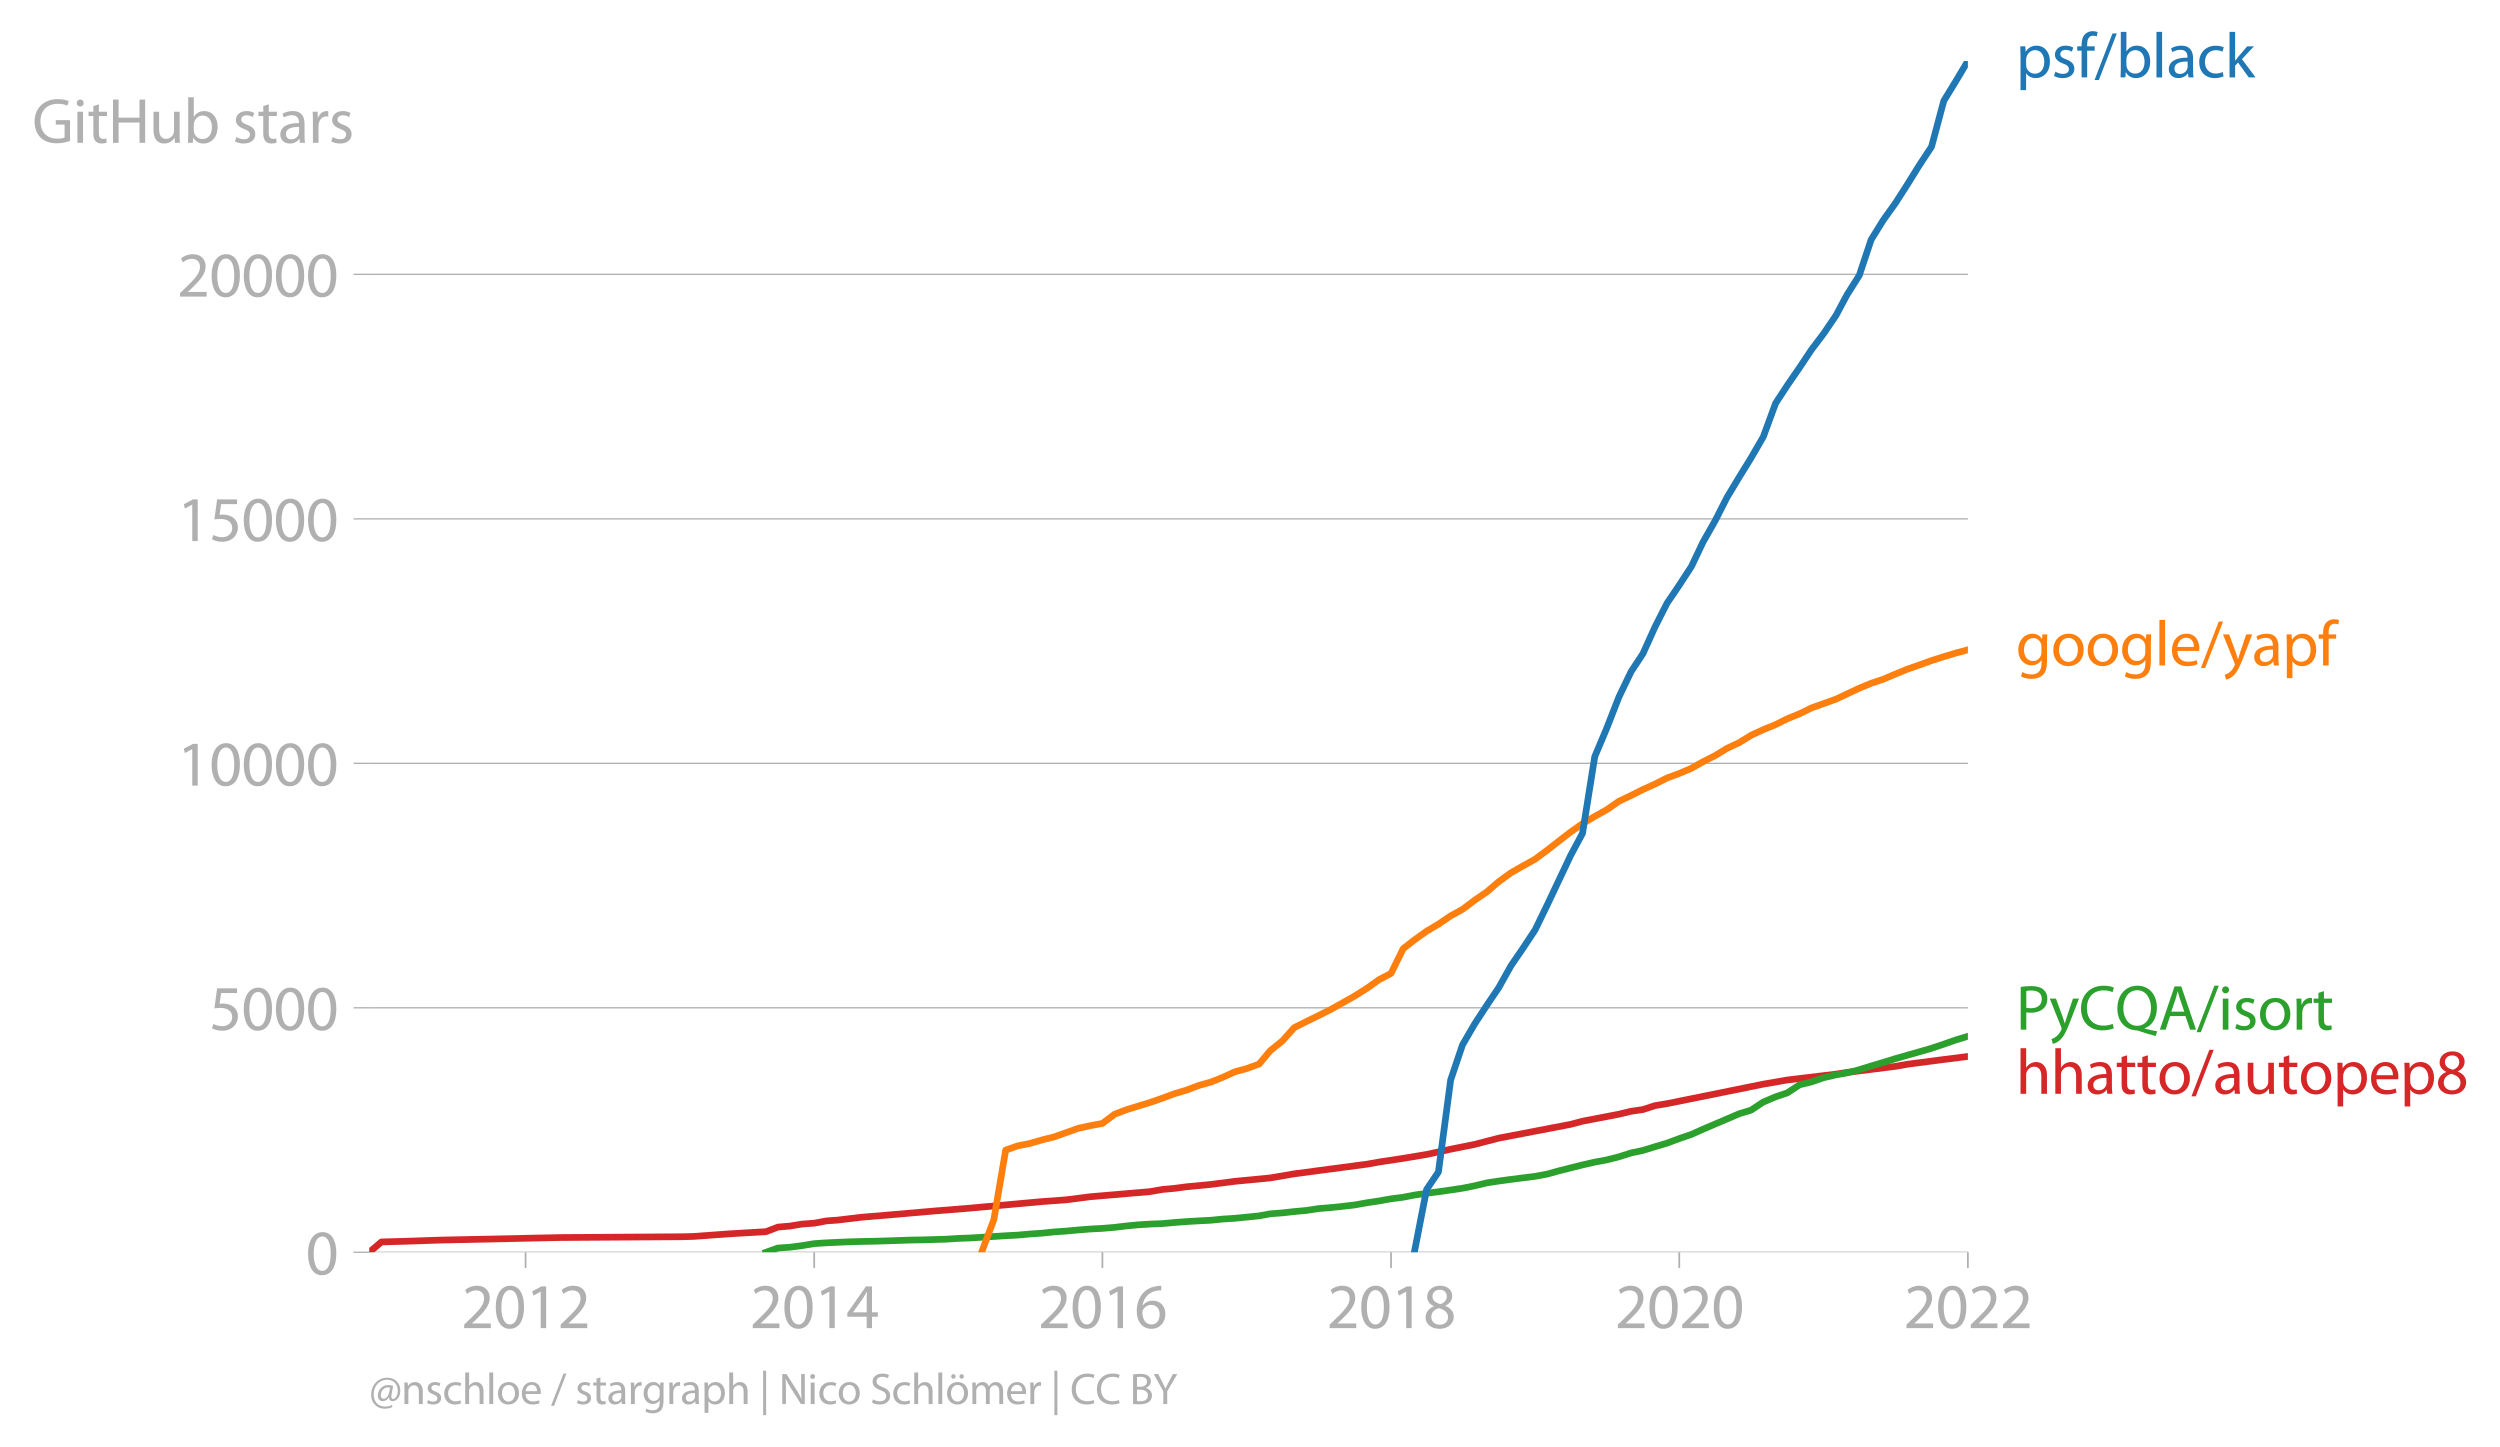 <svg xmlns:xlink="http://www.w3.org/1999/xlink" width="744.617" height="431.029" viewBox="0 0 558.463 323.272" xmlns="http://www.w3.org/2000/svg"><defs><style>*{stroke-linejoin:round;stroke-linecap:butt}</style></defs><g id="figure_1"><path d="M0 323.272h558.463V0H0v323.272z" style="fill:none" id="patch_1"/><g id="axes_1"><path d="M82.476 279.744h357.12V13.632H82.476v266.112z" style="fill:none" id="patch_2"/><g id="matplotlib.axis_1"><g id="xtick_1"><g id="line2d_1"><defs><path id="m3c709fd667" d="M0 0v3.5" style="stroke:#b0b0b0;stroke-width:.4"/></defs><use xlink:href="#m3c709fd667" x="117.403" y="279.744" style="fill:#b0b0b0;stroke:#b0b0b0;stroke-width:.4"/></g><g style="fill:#b0b0b0" transform="matrix(.14 0 0 -.14 103.04 296.684)" id="text_1"><defs><path id="MyriadPro-Regular-32" d="M2944 0v467H1075v13l333 307c877 845 1434 1466 1434 2234 0 595-378 1209-1274 1209-480 0-890-179-1178-422l180-397c192 160 505 352 883 352 621 0 825-390 825-813-6-627-486-1164-1548-2176L288 346V0h2656z" transform="scale(.016)"/><path id="MyriadPro-Regular-30" d="M1677 4230c-845 0-1447-768-1447-2163C243 691 794-70 1606-70c922 0 1447 780 1447 2195 0 1325-499 2105-1376 2105zm-32-435c582 0 845-672 845-1696 0-1062-276-1734-852-1734-512 0-844 614-844 1696 0 1133 358 1734 851 1734z" transform="scale(.016)"/><path id="MyriadPro-Regular-31" d="M1510 0h544v4160h-480l-908-486 108-429 724 390h12V0z" transform="scale(.016)"/></defs><use xlink:href="#MyriadPro-Regular-32"/><use xlink:href="#MyriadPro-Regular-30" x="51.3"/><use xlink:href="#MyriadPro-Regular-31" x="102.6"/><use xlink:href="#MyriadPro-Regular-32" x="153.9"/></g></g><g id="xtick_2"><use xlink:href="#m3c709fd667" x="181.877" y="279.744" style="fill:#b0b0b0;stroke:#b0b0b0;stroke-width:.4" id="line2d_2"/><g style="fill:#b0b0b0" transform="matrix(.14 0 0 -.14 167.514 296.684)" id="text_2"><defs><path id="MyriadPro-Regular-34" d="M2560 0v1133h582v441h-582v2586h-608L96 1504v-371h1933V0h531zM666 1574v13l1017 1415c115 192 218 371 346 614h19c-13-218-19-435-19-653V1574H666z" transform="scale(.016)"/></defs><use xlink:href="#MyriadPro-Regular-32"/><use xlink:href="#MyriadPro-Regular-30" x="51.3"/><use xlink:href="#MyriadPro-Regular-31" x="102.6"/><use xlink:href="#MyriadPro-Regular-34" x="153.9"/></g></g><g id="xtick_3"><use xlink:href="#m3c709fd667" x="246.263" y="279.744" style="fill:#b0b0b0;stroke:#b0b0b0;stroke-width:.4" id="line2d_3"/><g style="fill:#b0b0b0" transform="matrix(.14 0 0 -.14 231.9 296.684)" id="text_3"><defs><path id="MyriadPro-Regular-36" d="M2662 4224c-102 0-243-6-409-32-525-64-986-275-1331-614-410-410-704-1056-704-1876C218 621 800-70 1690-70c864 0 1382 704 1382 1465 0 813-518 1344-1254 1344-461 0-807-217-1005-480h-19c96 685 563 1331 1446 1479 160 25 307 32 422 25v461zM1690 365c-589 0-903 505-916 1190 0 103 26 186 64 250 154 301 468 512 807 512 518 0 857-359 857-954s-326-998-806-998h-6z" transform="scale(.016)"/></defs><use xlink:href="#MyriadPro-Regular-32"/><use xlink:href="#MyriadPro-Regular-30" x="51.3"/><use xlink:href="#MyriadPro-Regular-31" x="102.6"/><use xlink:href="#MyriadPro-Regular-36" x="153.9"/></g></g><g id="xtick_4"><use xlink:href="#m3c709fd667" x="310.737" y="279.744" style="fill:#b0b0b0;stroke:#b0b0b0;stroke-width:.4" id="line2d_4"/><g style="fill:#b0b0b0" transform="matrix(.14 0 0 -.14 296.374 296.684)" id="text_4"><defs><path id="MyriadPro-Regular-38" d="M1062 2170c-512-218-825-589-825-1114C237 448 762-70 1632-70c794 0 1414 486 1414 1209 0 506-320 871-838 1075v20c512 243 685 620 685 972 0 519-403 1024-1210 1024-729 0-1286-448-1286-1107 0-358 198-717 659-934l6-19zm583-1831c-531 0-851 371-832 794 0 397 262 717 749 857 563-160 915-403 915-908 0-423-327-743-832-743zm6 3488c506 0 704-345 704-678 0-378-275-634-633-755-480 128-794 352-794 768 0 358 256 665 723 665z" transform="scale(.016)"/></defs><use xlink:href="#MyriadPro-Regular-32"/><use xlink:href="#MyriadPro-Regular-30" x="51.3"/><use xlink:href="#MyriadPro-Regular-31" x="102.6"/><use xlink:href="#MyriadPro-Regular-38" x="153.9"/></g></g><g id="xtick_5"><use xlink:href="#m3c709fd667" x="375.122" y="279.744" style="fill:#b0b0b0;stroke:#b0b0b0;stroke-width:.4" id="line2d_5"/><g style="fill:#b0b0b0" transform="matrix(.14 0 0 -.14 360.76 296.684)" id="text_5"><use xlink:href="#MyriadPro-Regular-32"/><use xlink:href="#MyriadPro-Regular-30" x="51.3"/><use xlink:href="#MyriadPro-Regular-32" x="102.6"/><use xlink:href="#MyriadPro-Regular-30" x="153.9"/></g></g><g id="xtick_6"><use xlink:href="#m3c709fd667" x="439.596" y="279.744" style="fill:#b0b0b0;stroke:#b0b0b0;stroke-width:.4" id="line2d_6"/><g style="fill:#b0b0b0" transform="matrix(.14 0 0 -.14 425.233 296.684)" id="text_6"><use xlink:href="#MyriadPro-Regular-32"/><use xlink:href="#MyriadPro-Regular-30" x="51.3"/><use xlink:href="#MyriadPro-Regular-32" x="102.6"/><use xlink:href="#MyriadPro-Regular-32" x="153.9"/></g></g></g><g id="matplotlib.axis_2"><g id="ytick_1"><path d="M82.476 279.744h357.12" clip-path="url(#pab1716dcb1)" style="fill:none;stroke:#b0b0b0;stroke-width:.3;stroke-linecap:square" id="line2d_7"/><g id="line2d_8"><defs><path id="m2f0b67625e" d="M0 0h-3.5" style="stroke:#b0b0b0;stroke-width:.3"/></defs><use xlink:href="#m2f0b67625e" x="82.476" y="279.744" style="fill:#b0b0b0;stroke:#b0b0b0;stroke-width:.3"/></g><use xlink:href="#MyriadPro-Regular-30" style="fill:#b0b0b0" transform="matrix(.14 0 0 -.14 68.295 284.714)" id="text_7"/></g><g id="ytick_2"><path d="M82.476 225.13h357.12" clip-path="url(#pab1716dcb1)" style="fill:none;stroke:#b0b0b0;stroke-width:.3;stroke-linecap:square" id="line2d_9"/><use xlink:href="#m2f0b67625e" x="82.476" y="225.13" style="fill:#b0b0b0;stroke:#b0b0b0;stroke-width:.3" id="line2d_10"/><g style="fill:#b0b0b0" transform="matrix(.14 0 0 -.14 46.75 230.1)" id="text_8"><defs><path id="MyriadPro-Regular-35" d="M2771 4160H781L512 2163c154 19 339 45 576 45 832 0 1190-384 1197-922 0-556-455-902-986-902-377 0-717 128-889 230L269 186C467 58 851-70 1306-70c902 0 1548 608 1548 1420 0 525-268 884-595 1069-256 154-576 224-896 224-153 0-243-13-339-25l160 1068h1587v474z" transform="scale(.016)"/></defs><use xlink:href="#MyriadPro-Regular-35"/><use xlink:href="#MyriadPro-Regular-30" x="51.3"/><use xlink:href="#MyriadPro-Regular-30" x="102.6"/><use xlink:href="#MyriadPro-Regular-30" x="153.9"/></g></g><g id="ytick_3"><path d="M82.476 170.516h357.12" clip-path="url(#pab1716dcb1)" style="fill:none;stroke:#b0b0b0;stroke-width:.3;stroke-linecap:square" id="line2d_11"/><use xlink:href="#m2f0b67625e" x="82.476" y="170.516" style="fill:#b0b0b0;stroke:#b0b0b0;stroke-width:.3" id="line2d_12"/><g style="fill:#b0b0b0" transform="matrix(.14 0 0 -.14 39.568 175.486)" id="text_9"><use xlink:href="#MyriadPro-Regular-31"/><use xlink:href="#MyriadPro-Regular-30" x="51.3"/><use xlink:href="#MyriadPro-Regular-30" x="102.6"/><use xlink:href="#MyriadPro-Regular-30" x="153.9"/><use xlink:href="#MyriadPro-Regular-30" x="205.2"/></g></g><g id="ytick_4"><path d="M82.476 115.902h357.12" clip-path="url(#pab1716dcb1)" style="fill:none;stroke:#b0b0b0;stroke-width:.3;stroke-linecap:square" id="line2d_13"/><use xlink:href="#m2f0b67625e" x="82.476" y="115.902" style="fill:#b0b0b0;stroke:#b0b0b0;stroke-width:.3" id="line2d_14"/><g style="fill:#b0b0b0" transform="matrix(.14 0 0 -.14 39.568 120.872)" id="text_10"><use xlink:href="#MyriadPro-Regular-31"/><use xlink:href="#MyriadPro-Regular-35" x="51.3"/><use xlink:href="#MyriadPro-Regular-30" x="102.6"/><use xlink:href="#MyriadPro-Regular-30" x="153.9"/><use xlink:href="#MyriadPro-Regular-30" x="205.2"/></g></g><g id="ytick_5"><path d="M82.476 61.288h357.12" clip-path="url(#pab1716dcb1)" style="fill:none;stroke:#b0b0b0;stroke-width:.3;stroke-linecap:square" id="line2d_15"/><use xlink:href="#m2f0b67625e" x="82.476" y="61.288" style="fill:#b0b0b0;stroke:#b0b0b0;stroke-width:.3" id="line2d_16"/><g style="fill:#b0b0b0" transform="matrix(.14 0 0 -.14 39.568 66.258)" id="text_11"><use xlink:href="#MyriadPro-Regular-32"/><use xlink:href="#MyriadPro-Regular-30" x="51.3"/><use xlink:href="#MyriadPro-Regular-30" x="102.6"/><use xlink:href="#MyriadPro-Regular-30" x="153.9"/><use xlink:href="#MyriadPro-Regular-30" x="205.2"/></g></g><g style="fill:#b0b0b0" transform="matrix(.14 0 0 -.14 7.2 31.906)" id="text_12"><defs><path id="MyriadPro-Regular-47" d="M3770 2266H2349v-448h877V531c-128-64-378-115-743-115-1005 0-1664 646-1664 1741 0 1081 685 1734 1735 1734 435 0 723-83 953-185l135 454c-186 90-576 198-1076 198-1446 0-2329-940-2336-2227 0-672 231-1248 602-1606 422-403 960-570 1613-570 582 0 1075 147 1325 237v2074z" transform="scale(.016)"/><path id="MyriadPro-Regular-69" d="M1030 0v3098H467V0h563zM749 4320c-205 0-352-154-352-352 0-192 141-346 339-346 224 0 365 154 358 346 0 198-134 352-345 352z" transform="scale(.016)"/><path id="MyriadPro-Regular-74" d="M595 3667v-569H115v-429h480V979c0-365 58-640 218-806C947 19 1158-70 1421-70c217 0 390 38 499 83l-26 422c-83-25-172-38-326-38-314 0-422 217-422 601v1671h806v429h-806v742l-551-173z" transform="scale(.016)"/><path id="MyriadPro-Regular-48" d="M486 4314V0h557v2022h2087V0h563v4314h-563V2509H1043v1805H486z" transform="scale(.016)"/><path id="MyriadPro-Regular-75" d="M3059 3098h-563V1197c0-103-19-205-51-288-103-250-365-512-743-512-512 0-691 397-691 985v1716H448V1286C448 198 1030-70 1517-70c550 0 877 326 1024 576h13l32-506h499c-19 243-26 525-26 845v2253z" transform="scale(.016)"/><path id="MyriadPro-Regular-62" d="M467 800c0-275-13-589-25-800h486l26 512h19c230-410 589-582 1037-582 691 0 1388 550 1388 1657 7 941-537 1581-1305 1581-499 0-858-224-1056-570h-13v1946H467V800zm557 998c0 90 19 167 32 231 115 429 474 691 858 691 601 0 921-531 921-1152 0-710-352-1190-941-1190-409 0-736 268-844 659-13 64-26 134-26 205v556z" transform="scale(.016)"/><path id="MyriadPro-Regular-73" d="M250 147C467 19 781-70 1120-70c736 0 1158 390 1158 934 0 461-275 730-812 934-404 154-589 269-589 525 0 231 185 423 518 423 288 0 512-103 634-180l141 410c-173 102-448 192-762 192-666 0-1069-410-1069-909 0-371 263-678 819-877 416-153 576-300 576-569 0-256-192-461-601-461-282 0-576 115-743 224L250 147z" transform="scale(.016)"/><path id="MyriadPro-Regular-61" d="M2643 1901c0 621-230 1267-1177 1267-391 0-762-109-1018-275l128-371c218 140 518 230 806 230 634 0 704-461 704-717v-64C890 1978 224 1568 224 819c0-448 320-889 947-889 442 0 775 217 947 460h20l44-390h512c-38 211-51 474-51 742v1159zm-544-858c0-57-13-121-32-179-89-262-345-518-749-518-288 0-531 172-531 537 0 602 698 711 1312 698v-538z" transform="scale(.016)"/><path id="MyriadPro-Regular-72" d="M467 0h557v1651c0 96 13 186 26 263 76 422 358 723 755 723 77 0 134-7 192-19v531c-51 13-96 19-160 19-378 0-717-262-858-678h-25l-20 608H442c19-288 25-602 25-967V0z" transform="scale(.016)"/></defs><use xlink:href="#MyriadPro-Regular-47"/><use xlink:href="#MyriadPro-Regular-69" x="64.6"/><use xlink:href="#MyriadPro-Regular-74" x="88"/><use xlink:href="#MyriadPro-Regular-48" x="121.1"/><use xlink:href="#MyriadPro-Regular-75" x="186.3"/><use xlink:href="#MyriadPro-Regular-62" x="241.4"/><use xlink:href="#MyriadPro-Regular-20" x="298.3"/><use xlink:href="#MyriadPro-Regular-73" x="319.5"/><use xlink:href="#MyriadPro-Regular-74" x="359.1"/><use xlink:href="#MyriadPro-Regular-61" x="392.2"/><use xlink:href="#MyriadPro-Regular-72" x="440.4"/><use xlink:href="#MyriadPro-Regular-73" x="473.1"/></g></g><path d="m82.476 279.744 2.734-2.315 5.204-.142 8.115-.273 21.608-.46 5.292-.108 26.99-.175 2.47-.066 8.113-.59 8.115-.48 2.646-1.016 2.734-.24 2.646-.437 2.734-.197 2.734-.513 2.47-.175 5.38-.644 5.38-.448 10.849-.94 8.114-.655 15.964-1.453 5.38-.393 5.38-.688 13.407-1.147 2.734-.48 2.646-.24 2.734-.361 5.38-.514 5.38-.699 7.939-.764 5.38-.918 16.229-2.152 2.646-.47 5.468-.83 5.204-.873 5.38-1.169 5.38-1.081 5.38-1.398 16.052-3.08 2.646-.7 8.115-1.562 2.734-.655 2.646-.382 2.734-.885 2.646-.437 21.52-4.358 5.381-.929 10.849-1.31 2.47-.383 5.38-.666 5.38-.677 2.734-.48 8.114-1.06 5.38-.677h0" clip-path="url(#pab1716dcb1)" style="fill:none;stroke:#d62728;stroke-width:1.5;stroke-linecap:square" id="line2d_17"/><path d="m171.117 279.744 2.646-.95 2.734-.186 2.646-.35 2.734-.447 2.734-.186 2.47-.109 2.734-.12 2.646-.066 2.734-.054 2.646-.077 2.734-.087 2.735-.098 2.646-.044 2.734-.077 2.646-.076 2.734-.175 2.734-.098 2.47-.153 2.734-.175 2.646-.174 2.734-.142 2.646-.24 2.734-.186 2.734-.284 2.646-.186 2.735-.251 2.646-.208 2.734-.142 2.734-.23 2.558-.305 2.734-.262 2.646-.164 2.734-.11 2.646-.24 2.734-.207 2.735-.164 2.646-.131 2.734-.273 2.646-.164 2.734-.273 2.734-.273 2.47-.459 2.734-.207 2.646-.295 2.734-.252 2.646-.404 2.734-.23 2.734-.283 2.646-.306 2.735-.491 2.646-.394 2.734-.491 2.734-.35 2.47-.48 2.734-.404 2.646-.34 2.734-.392 2.646-.394 2.734-.546 2.734-.655 2.646-.404 2.734-.372 2.646-.338 2.735-.339 2.734-.513 2.47-.688 2.733-.688 2.646-.667 2.735-.622 2.646-.492 2.734-.688 2.734-.874 2.646-.557 2.734-.84 2.646-.787 2.734-1.016 2.735-.94 2.557-1.146 2.735-1.17 2.646-1.124 2.734-1.18 2.646-.797 2.734-1.813 2.734-1.158 2.646-.896 2.734-1.802 2.646-.645 2.734-.939 2.735-.633 2.47-.437 2.733-.71 2.646-.83 2.735-.809 2.646-.819 2.734-.786 2.734-.776 2.646-.765 2.734-.917 2.646-.929 2.734-.83" clip-path="url(#pab1716dcb1)" style="fill:none;stroke:#2ca02c;stroke-width:1.5;stroke-linecap:square" id="line2d_18"/><path d="m219.274 279.744 2.734-7.285 2.646-15.543 2.734-.961 2.646-.514 2.734-.797 2.734-.688 2.646-.94 2.735-.972 2.646-.579 2.734-.513 2.734-2.054 2.558-.972 2.734-.852 2.646-.808 2.734-.95 2.646-.983 2.734-.82 2.735-1.037 2.646-.732 2.734-1.092 2.646-1.213 2.734-.753 2.734-1.005 2.47-2.96 2.734-2.207 2.646-2.96 2.734-1.376 2.646-1.29 2.734-1.375 2.734-1.519 2.646-1.496 2.735-1.726 2.646-1.89 2.734-1.441 2.734-5.538 2.47-1.923 2.734-1.955 2.646-1.573 2.734-1.856 2.646-1.453 2.734-2.054 2.734-1.878 2.646-2.272 2.734-1.977 2.646-1.508 2.735-1.529 2.734-2.032 2.47-1.922 2.733-2.108 2.646-1.868 2.735-1.616 2.646-1.475 2.734-1.9 2.734-1.3 2.646-1.333 2.734-1.234 2.646-1.344 2.734-1.005 2.735-1.168 2.557-1.442 2.735-1.387 2.646-1.617 2.734-1.278 2.646-1.638 2.734-1.267 2.734-1.115 2.646-1.321 2.734-1.114 2.646-1.3 2.734-.972 2.735-.983 2.47-1.158 2.733-1.289 2.646-1.092 2.735-.918 2.646-1.125 2.734-1.125 2.734-.95 2.646-.961 2.734-.874 2.646-.798 2.734-.742" clip-path="url(#pab1716dcb1)" style="fill:none;stroke:#ff7f0e;stroke-width:1.5;stroke-linecap:square" id="line2d_19"/><g style="fill:#1f77b4" transform="matrix(.14 0 0 -.14 450.31 17.293)" id="text_13"><defs><path id="MyriadPro-Regular-70" d="M467-1267h557V416h13c185-307 544-486 953-486 730 0 1408 550 1408 1664 0 940-563 1574-1312 1574-505 0-870-224-1100-602h-13l-26 532H442c12-295 25-615 25-1012v-3353zm557 3059c0 77 19 160 38 230 109 423 468 698 852 698 595 0 921-531 921-1152 0-710-345-1197-941-1197-403 0-742 269-844 659-13 71-26 148-26 231v531z" transform="scale(.016)"/><path id="MyriadPro-Regular-66" d="M1082 0v2669h748v429h-748v166c0 474 121 896 601 896 160 0 275-32 359-70l76 435c-108 45-281 89-480 89-262 0-544-83-755-288-262-249-358-646-358-1081v-147H90v-429h435V0h557z" transform="scale(.016)"/><path id="MyriadPro-Regular-2f" d="m422-256 1792 4640h-435L-6-256h428z" transform="scale(.016)"/><path id="MyriadPro-Regular-6c" d="M467 0h563v4544H467V0z" transform="scale(.016)"/><path id="MyriadPro-Regular-63" d="M2579 538c-160-71-371-154-691-154-614 0-1075 442-1075 1158 0 647 384 1172 1094 1172 307 0 519-71 653-148l128 436c-154 76-448 160-781 160-1011 0-1664-692-1664-1645C243 570 851-70 1786-70c416 0 742 108 889 185l-96 423z" transform="scale(.016)"/><path id="MyriadPro-Regular-6b" d="M1024 4544H467V0h557v1165l288 320L2381 0h685L1702 1824l1197 1274h-678l-909-1069c-90-109-198-243-275-352h-13v2867z" transform="scale(.016)"/></defs><use xlink:href="#MyriadPro-Regular-70"/><use xlink:href="#MyriadPro-Regular-73" x="56.9"/><use xlink:href="#MyriadPro-Regular-66" x="96.5"/><use xlink:href="#MyriadPro-Regular-2f" x="125.7"/><use xlink:href="#MyriadPro-Regular-62" x="160"/><use xlink:href="#MyriadPro-Regular-6c" x="216.9"/><use xlink:href="#MyriadPro-Regular-61" x="240.5"/><use xlink:href="#MyriadPro-Regular-63" x="288.7"/><use xlink:href="#MyriadPro-Regular-6b" x="333.5"/></g><g style="fill:#ff7f0e" transform="matrix(.14 0 0 -.14 450.31 148.654)" id="text_14"><defs><path id="MyriadPro-Regular-67" d="M3110 2246c0 378 13 628 26 852h-493l-25-468h-13c-135 256-429 538-967 538-710 0-1395-595-1395-1645C243 666 794 13 1562 13c480 0 812 230 985 518h13V186c0-781-422-1082-998-1082-384 0-704 115-909 243l-141-429c250-166 659-256 1030-256 391 0 826 90 1127 372 301 268 441 704 441 1414v1798zm-556-928c0-96-13-204-45-300-122-359-435-576-781-576-608 0-915 505-915 1113 0 717 384 1171 921 1171 410 0 685-268 788-595 25-77 32-160 32-256v-557z" transform="scale(.016)"/><path id="MyriadPro-Regular-6f" d="M1779 3168c-857 0-1536-608-1536-1645C243 544 890-70 1728-70c749 0 1542 499 1542 1644 0 948-601 1594-1491 1594zm-13-422c666 0 928-666 928-1191 0-697-403-1203-940-1203-551 0-941 512-941 1190 0 589 288 1204 953 1204z" transform="scale(.016)"/><path id="MyriadPro-Regular-65" d="M2957 1446c6 58 19 148 19 263 0 569-269 1459-1280 1459-902 0-1453-736-1453-1670C243 563 813-70 1766-70c493 0 832 108 1031 198l-96 403c-211-89-455-160-858-160-563 0-1049 314-1062 1075h2176zM787 1850c45 390 295 915 864 915 634 0 787-557 781-915H787z" transform="scale(.016)"/><path id="MyriadPro-Regular-79" d="M58 3098 1203 243c26-70 39-115 39-147s-20-77-45-134c-128-288-320-506-474-628-166-140-352-230-493-275l141-473c141 25 416 121 691 364 384 333 660 877 1063 1940l845 2208h-596l-614-1818c-77-224-141-461-198-646h-13c-51 185-128 428-199 633L672 3098H58z" transform="scale(.016)"/></defs><use xlink:href="#MyriadPro-Regular-67"/><use xlink:href="#MyriadPro-Regular-6f" x="55.9"/><use xlink:href="#MyriadPro-Regular-6f" x="110.8"/><use xlink:href="#MyriadPro-Regular-67" x="165.7"/><use xlink:href="#MyriadPro-Regular-6c" x="221.6"/><use xlink:href="#MyriadPro-Regular-65" x="245.2"/><use xlink:href="#MyriadPro-Regular-2f" x="295.3"/><use xlink:href="#MyriadPro-Regular-79" x="329.6"/><use xlink:href="#MyriadPro-Regular-61" x="376.7"/><use xlink:href="#MyriadPro-Regular-70" x="424.9"/><use xlink:href="#MyriadPro-Regular-66" x="481.8"/></g><g style="fill:#2ca02c" transform="matrix(.14 0 0 -.14 450.31 230.011)" id="text_15"><defs><path id="MyriadPro-Regular-50" d="M486 0h557v1728c128-32 282-38 448-38 544 0 1024 160 1319 473 217 224 332 531 332 922 0 384-140 697-377 902-256 231-659 359-1210 359-448 0-800-39-1069-84V0zm557 3859c96 26 282 45 525 45 614 0 1018-275 1018-845 0-595-410-921-1082-921-186 0-339 12-461 44v1677z" transform="scale(.016)"/><path id="MyriadPro-Regular-43" d="M3386 582c-224-108-570-179-909-179-1050 0-1658 679-1658 1735 0 1132 672 1779 1683 1779 359 0 660-77 871-179l134 454c-147 77-486 192-1024 192-1337 0-2253-915-2253-2266C230 704 1146-70 2362-70c524 0 934 108 1139 211l-115 441z" transform="scale(.016)"/><path id="MyriadPro-Regular-51" d="M4205-166c-365 64-832 166-1261 275v25c717 250 1229 960 1229 2068 0 1273-762 2182-1933 2182-1165 0-2010-890-2010-2272C230 723 1107-32 2131-70c83 0 173-32 263-64 499-173 1068-346 1651-500l160 468zM2195 384c-870 0-1376 826-1369 1741-7 934 454 1805 1395 1805 915 0 1363-890 1363-1754 0-986-499-1792-1382-1792h-7z" transform="scale(.016)"/><path id="MyriadPro-Regular-41" d="M2714 1357 3174 0h596L2298 4314h-672L160 0h576l448 1357h1530zm-1415 435 423 1248c83 262 153 525 217 781h13c64-250 128-506 224-787l422-1242H1299z" transform="scale(.016)"/></defs><use xlink:href="#MyriadPro-Regular-50"/><use xlink:href="#MyriadPro-Regular-79" x="53.2"/><use xlink:href="#MyriadPro-Regular-43" x="100.3"/><use xlink:href="#MyriadPro-Regular-51" x="158.3"/><use xlink:href="#MyriadPro-Regular-41" x="227.2"/><use xlink:href="#MyriadPro-Regular-2f" x="288.4"/><use xlink:href="#MyriadPro-Regular-69" x="322.7"/><use xlink:href="#MyriadPro-Regular-73" x="346.1"/><use xlink:href="#MyriadPro-Regular-6f" x="385.7"/><use xlink:href="#MyriadPro-Regular-72" x="440.6"/><use xlink:href="#MyriadPro-Regular-74" x="473.3"/></g><g style="fill:#d62728" transform="matrix(.14 0 0 -.14 450.31 244.333)" id="text_16"><defs><path id="MyriadPro-Regular-68" d="M467 0h563v1869c0 109 7 192 39 269 102 307 390 563 755 563 531 0 717-423 717-922V0h563v1843c0 1069-666 1325-1082 1325-211 0-409-64-576-160-172-96-313-237-403-397h-13v1933H467V0z" transform="scale(.016)"/></defs><use xlink:href="#MyriadPro-Regular-68"/><use xlink:href="#MyriadPro-Regular-68" x="55.5"/><use xlink:href="#MyriadPro-Regular-61" x="111"/><use xlink:href="#MyriadPro-Regular-74" x="159.2"/><use xlink:href="#MyriadPro-Regular-74" x="192.3"/><use xlink:href="#MyriadPro-Regular-6f" x="225.4"/><use xlink:href="#MyriadPro-Regular-2f" x="280.3"/><use xlink:href="#MyriadPro-Regular-61" x="314.6"/><use xlink:href="#MyriadPro-Regular-75" x="362.8"/><use xlink:href="#MyriadPro-Regular-74" x="417.9"/><use xlink:href="#MyriadPro-Regular-6f" x="451"/><use xlink:href="#MyriadPro-Regular-70" x="505.9"/><use xlink:href="#MyriadPro-Regular-65" x="562.8"/><use xlink:href="#MyriadPro-Regular-70" x="612.9"/><use xlink:href="#MyriadPro-Regular-38" x="669.8"/></g><g style="fill:#b0b0b0" transform="matrix(.097 0 0 -.097 82.476 313.643)" id="text_17"><defs><path id="MyriadPro-Regular-40" d="M2867 1632c-70-397-409-870-781-870-281 0-422 204-422 486 0 621 454 1152 1018 1152 147 0 256-26 320-45l-135-723zm384-1773c-262-147-601-224-966-224-947 0-1645 666-1645 1735 0 1299 877 2131 1920 2131 992 0 1549-672 1549-1600 0-743-365-1178-691-1171-212 6-288 230-192 716l217 1159c-166 77-409 134-685 134-889 0-1516-723-1516-1517 0-505 320-806 691-806 384 0 678 186 902 563h26c-19-390 217-563 473-563 602 0 1140 563 1140 1523 0 1069-749 1856-1863 1856-1421 0-2336-1145-2336-2464C275 96 1165-672 2214-672c429 0 788 70 1140 256l-103 275z" transform="scale(.016)"/><path id="MyriadPro-Regular-6e" d="M467 0h563v1862c0 96 13 192 39 263 96 313 384 576 755 576 531 0 717-416 717-915V0h563v1850c0 1062-666 1318-1094 1318-512 0-871-288-1024-582h-13l-32 512H442c19-256 25-519 25-839V0z" transform="scale(.016)"/><path id="MyriadPro-Regular-7c" d="M550 4800v-6400h429v6400H550z" transform="scale(.016)"/><path id="MyriadPro-Regular-4e" d="M1011 0v1843c0 717-13 1235-45 1779l20 7c217-467 505-960 806-1440L3162 0h563v4314h-525V2509c0-672 13-1197 64-1773l-13-6c-205 441-454 896-774 1401L1094 4314H486V0h525z" transform="scale(.016)"/><path id="MyriadPro-Regular-53" d="M269 211C499 58 954-70 1370-70c1017 0 1510 582 1510 1248 0 633-371 985-1101 1267-595 230-857 429-857 832 0 294 224 646 812 646 391 0 679-128 820-205l153 455c-192 109-512 211-953 211-839 0-1396-499-1396-1171 0-608 436-973 1140-1223 582-224 812-454 812-857 0-435-332-736-902-736-384 0-749 128-998 281L269 211z" transform="scale(.016)"/><path id="MyriadPro-Regular-f6" d="M1165 3648c185 0 313 154 313 326 0 186-134 327-313 327s-327-147-327-327c0-172 135-326 320-326h7zm1184 0c185 0 313 154 313 326 0 186-134 327-313 327s-320-147-320-327c0-172 128-326 313-326h7zm-570-480c-857 0-1536-608-1536-1645C243 544 890-70 1728-70c749 0 1542 499 1542 1644 0 948-601 1594-1491 1594zm-13-422c666 0 928-666 928-1191 0-697-403-1203-940-1203-551 0-941 512-941 1190 0 589 288 1204 953 1204z" transform="scale(.016)"/><path id="MyriadPro-Regular-6d" d="M467 0h551v1869c0 96 12 192 44 275 90 282 346 563 698 563 429 0 646-358 646-851V0h551v1914c0 102 19 204 45 281 96 275 345 512 665 512 455 0 672-358 672-953V0h551v1824c0 1075-608 1344-1018 1344-294 0-499-77-685-218-128-96-249-230-345-403h-13c-135 365-455 621-877 621-512 0-800-275-973-570h-19l-26 500H442c19-256 25-519 25-839V0z" transform="scale(.016)"/><path id="MyriadPro-Regular-42" d="M486 13c186-26 480-51 864-51 704 0 1191 128 1492 403 217 211 364 493 364 864 0 640-480 979-889 1081v13c454 167 729 531 729 947 0 340-134 596-358 762-269 218-627 314-1184 314-390 0-774-39-1018-90V13zm557 3865c90 20 237 39 493 39 563 0 947-199 947-704 0-416-345-723-934-723h-506v1388zm0-1811h461c608 0 1114-243 1114-832 0-627-532-838-1108-838-198 0-358 6-467 25v1645z" transform="scale(.016)"/><path id="MyriadPro-Regular-59" d="M2010 0v1837l1446 2477h-634l-620-1191c-167-326-314-608-436-889h-12c-135 300-263 563-429 889L717 4314H83l1363-2484V0h564z" transform="scale(.016)"/></defs><use xlink:href="#MyriadPro-Regular-40"/><use xlink:href="#MyriadPro-Regular-6e" x="73.7"/><use xlink:href="#MyriadPro-Regular-73" x="129.2"/><use xlink:href="#MyriadPro-Regular-63" x="168.8"/><use xlink:href="#MyriadPro-Regular-68" x="213.6"/><use xlink:href="#MyriadPro-Regular-6c" x="269.1"/><use xlink:href="#MyriadPro-Regular-6f" x="292.7"/><use xlink:href="#MyriadPro-Regular-65" x="347.6"/><use xlink:href="#MyriadPro-Regular-20" x="397.7"/><use xlink:href="#MyriadPro-Regular-2f" x="418.9"/><use xlink:href="#MyriadPro-Regular-20" x="453.2"/><use xlink:href="#MyriadPro-Regular-73" x="474.4"/><use xlink:href="#MyriadPro-Regular-74" x="514"/><use xlink:href="#MyriadPro-Regular-61" x="547.1"/><use xlink:href="#MyriadPro-Regular-72" x="595.3"/><use xlink:href="#MyriadPro-Regular-67" x="628"/><use xlink:href="#MyriadPro-Regular-72" x="683.9"/><use xlink:href="#MyriadPro-Regular-61" x="716.6"/><use xlink:href="#MyriadPro-Regular-70" x="764.8"/><use xlink:href="#MyriadPro-Regular-68" x="821.7"/><use xlink:href="#MyriadPro-Regular-20" x="877.2"/><use xlink:href="#MyriadPro-Regular-7c" x="898.4"/><use xlink:href="#MyriadPro-Regular-20" x="922.3"/><use xlink:href="#MyriadPro-Regular-4e" x="943.5"/><use xlink:href="#MyriadPro-Regular-69" x="1009.3"/><use xlink:href="#MyriadPro-Regular-63" x="1032.7"/><use xlink:href="#MyriadPro-Regular-6f" x="1077.5"/><use xlink:href="#MyriadPro-Regular-20" x="1132.4"/><use xlink:href="#MyriadPro-Regular-53" x="1153.6"/><use xlink:href="#MyriadPro-Regular-63" x="1202.9"/><use xlink:href="#MyriadPro-Regular-68" x="1247.7"/><use xlink:href="#MyriadPro-Regular-6c" x="1303.2"/><use xlink:href="#MyriadPro-Regular-f6" x="1326.8"/><use xlink:href="#MyriadPro-Regular-6d" x="1381.7"/><use xlink:href="#MyriadPro-Regular-65" x="1465.1"/><use xlink:href="#MyriadPro-Regular-72" x="1515.2"/><use xlink:href="#MyriadPro-Regular-20" x="1547.9"/><use xlink:href="#MyriadPro-Regular-7c" x="1569.1"/><use xlink:href="#MyriadPro-Regular-20" x="1593"/><use xlink:href="#MyriadPro-Regular-43" x="1614.2"/><use xlink:href="#MyriadPro-Regular-43" x="1672.2"/><use xlink:href="#MyriadPro-Regular-20" x="1730.2"/><use xlink:href="#MyriadPro-Regular-42" x="1751.4"/><use xlink:href="#MyriadPro-Regular-59" x="1805.6"/></g><path d="m315.94 279.744 2.735-14.025 2.646-3.91 2.734-20.557 2.646-7.842 2.734-4.708 2.734-4.183 2.646-3.922 2.734-4.893 2.646-3.856 2.735-4.14 2.734-5.625 2.47-5.232 2.733-5.767 2.646-4.937 2.735-17.127 2.646-6.28 2.734-7.002 2.734-5.702 2.646-4.02 2.734-6.04 2.646-5.22 2.734-4.031 2.735-4.206 2.557-5.385 2.735-4.827 2.646-5.2 2.734-4.544 2.646-4.281 2.734-4.73 2.734-7.45 2.646-4.052 2.734-3.965 2.646-3.975 2.734-3.616 2.735-4.03 2.47-4.62 2.733-4.326 2.646-7.952 2.735-4.424 2.646-3.692 2.734-4.26 2.734-4.401 2.646-4.009 2.734-10.235 2.646-4.325 2.734-4.588" clip-path="url(#pab1716dcb1)" style="fill:none;stroke:#1f77b4;stroke-width:1.5;stroke-linecap:square" id="line2d_20"/></g></g><defs><clipPath id="pab1716dcb1"><path d="M82.476 13.632h357.12v266.112H82.476z"/></clipPath></defs></svg>